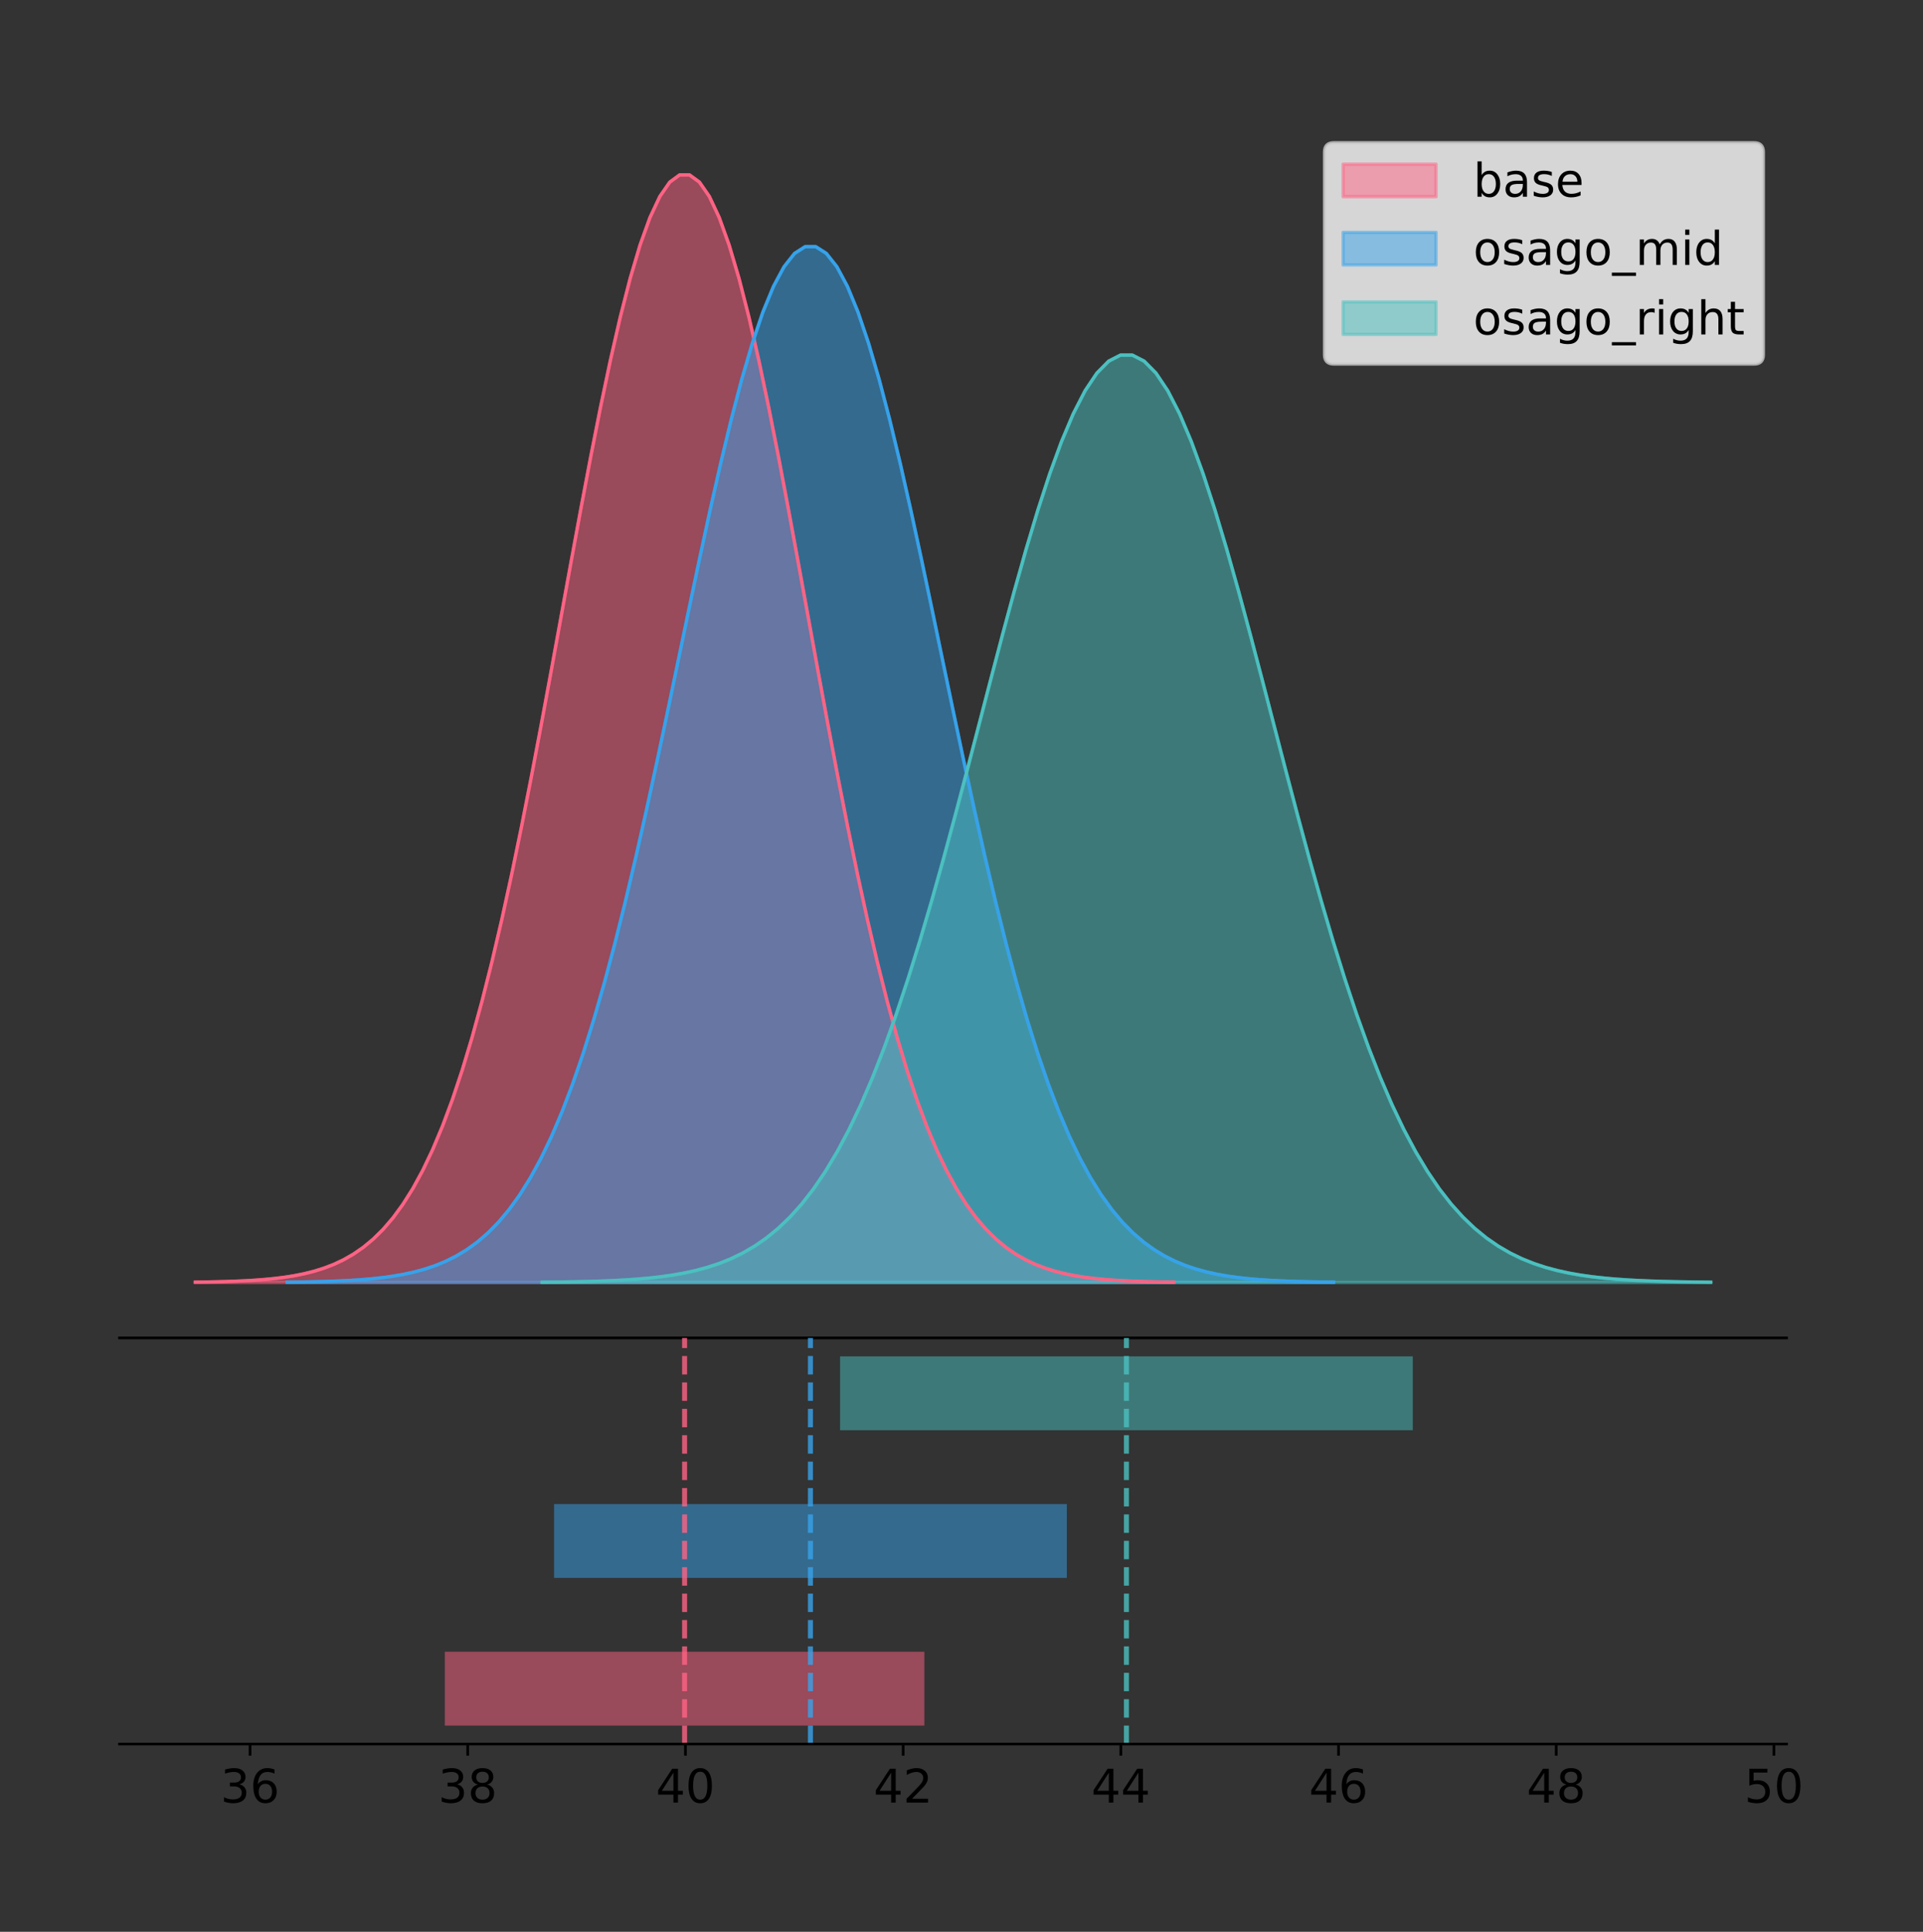 <?xml version="1.0" encoding="utf-8" standalone="no"?>
<!DOCTYPE svg PUBLIC "-//W3C//DTD SVG 1.1//EN"
  "http://www.w3.org/Graphics/SVG/1.1/DTD/svg11.dtd">
<!-- Created with matplotlib (https://matplotlib.org/) -->
<svg height="581.789pt" version="1.1" viewBox="0 0 579.3 581.789" width="579.3pt" xmlns="http://www.w3.org/2000/svg" xmlns:xlink="http://www.w3.org/1999/xlink">
 <rect x="0" y="0" width="579.3" height="581.789" fill="#333333" stroke="none"/>
 <defs>
  <style type="text/css">
*{stroke-linecap:butt;stroke-linejoin:round;}
  </style>
 </defs>
 <g id="figure_1">
  <g id="patch_1">
   <path d="M 0 581.789 
L 579.3 581.789 
L 579.3 0 
L 0 0 
z
" style="fill:none;"/>
  </g>
  <g id="axes_1">
   <g id="patch_2">
    <path d="M 36 402.93 
L 538.2 402.93 
L 538.2 36 
L 36 36 
z
" style="fill:none;"/>
   </g>
   <g id="PolyCollection_1">
    <defs>
     <path d="M 58.827 -195.538 
L 58.827 -195.65 
L 61.805 -195.692 
L 64.783 -195.749 
L 67.761 -195.825 
L 70.739 -195.925 
L 73.717 -196.058 
L 76.694 -196.23 
L 79.672 -196.455 
L 82.65 -196.744 
L 85.628 -197.115 
L 88.606 -197.585 
L 91.584 -198.179 
L 94.562 -198.923 
L 97.54 -199.848 
L 100.517 -200.99 
L 103.495 -202.39 
L 106.473 -204.093 
L 109.451 -206.151 
L 112.429 -208.617 
L 115.407 -211.552 
L 118.385 -215.017 
L 121.362 -219.078 
L 124.34 -223.801 
L 127.318 -229.25 
L 130.296 -235.488 
L 133.274 -242.572 
L 136.252 -250.552 
L 139.23 -259.468 
L 142.208 -269.344 
L 145.185 -280.192 
L 148.163 -292.002 
L 151.141 -304.744 
L 154.119 -318.365 
L 157.097 -332.786 
L 160.075 -347.901 
L 163.053 -363.58 
L 166.03 -379.667 
L 169.008 -395.98 
L 171.986 -412.318 
L 174.964 -428.462 
L 177.942 -444.18 
L 180.92 -459.23 
L 183.898 -473.372 
L 186.876 -486.366 
L 189.853 -497.987 
L 192.831 -508.025 
L 195.809 -516.294 
L 198.787 -522.64 
L 201.765 -526.94 
L 204.743 -529.111 
L 207.721 -529.111 
L 210.698 -526.94 
L 213.676 -522.64 
L 216.654 -516.294 
L 219.632 -508.025 
L 222.61 -497.987 
L 225.588 -486.366 
L 228.566 -473.372 
L 231.544 -459.23 
L 234.521 -444.18 
L 237.499 -428.462 
L 240.477 -412.318 
L 243.455 -395.98 
L 246.433 -379.667 
L 249.411 -363.58 
L 252.389 -347.901 
L 255.366 -332.786 
L 258.344 -318.365 
L 261.322 -304.744 
L 264.3 -292.002 
L 267.278 -280.192 
L 270.256 -269.344 
L 273.234 -259.468 
L 276.211 -250.552 
L 279.189 -242.572 
L 282.167 -235.488 
L 285.145 -229.25 
L 288.123 -223.801 
L 291.101 -219.078 
L 294.079 -215.017 
L 297.057 -211.552 
L 300.034 -208.617 
L 303.012 -206.151 
L 305.99 -204.093 
L 308.968 -202.39 
L 311.946 -200.99 
L 314.924 -199.848 
L 317.902 -198.923 
L 320.879 -198.179 
L 323.857 -197.585 
L 326.835 -197.115 
L 329.813 -196.744 
L 332.791 -196.455 
L 335.769 -196.23 
L 338.747 -196.058 
L 341.725 -195.925 
L 344.702 -195.825 
L 347.68 -195.749 
L 350.658 -195.692 
L 353.636 -195.65 
L 353.636 -195.538 
L 353.636 -195.538 
L 350.658 -195.538 
L 347.68 -195.538 
L 344.702 -195.538 
L 341.725 -195.538 
L 338.747 -195.538 
L 335.769 -195.538 
L 332.791 -195.538 
L 329.813 -195.538 
L 326.835 -195.538 
L 323.857 -195.538 
L 320.879 -195.538 
L 317.902 -195.538 
L 314.924 -195.538 
L 311.946 -195.538 
L 308.968 -195.538 
L 305.99 -195.538 
L 303.012 -195.538 
L 300.034 -195.538 
L 297.057 -195.538 
L 294.079 -195.538 
L 291.101 -195.538 
L 288.123 -195.538 
L 285.145 -195.538 
L 282.167 -195.538 
L 279.189 -195.538 
L 276.211 -195.538 
L 273.234 -195.538 
L 270.256 -195.538 
L 267.278 -195.538 
L 264.3 -195.538 
L 261.322 -195.538 
L 258.344 -195.538 
L 255.366 -195.538 
L 252.389 -195.538 
L 249.411 -195.538 
L 246.433 -195.538 
L 243.455 -195.538 
L 240.477 -195.538 
L 237.499 -195.538 
L 234.521 -195.538 
L 231.544 -195.538 
L 228.566 -195.538 
L 225.588 -195.538 
L 222.61 -195.538 
L 219.632 -195.538 
L 216.654 -195.538 
L 213.676 -195.538 
L 210.698 -195.538 
L 207.721 -195.538 
L 204.743 -195.538 
L 201.765 -195.538 
L 198.787 -195.538 
L 195.809 -195.538 
L 192.831 -195.538 
L 189.853 -195.538 
L 186.876 -195.538 
L 183.898 -195.538 
L 180.92 -195.538 
L 177.942 -195.538 
L 174.964 -195.538 
L 171.986 -195.538 
L 169.008 -195.538 
L 166.03 -195.538 
L 163.053 -195.538 
L 160.075 -195.538 
L 157.097 -195.538 
L 154.119 -195.538 
L 151.141 -195.538 
L 148.163 -195.538 
L 145.185 -195.538 
L 142.208 -195.538 
L 139.23 -195.538 
L 136.252 -195.538 
L 133.274 -195.538 
L 130.296 -195.538 
L 127.318 -195.538 
L 124.34 -195.538 
L 121.362 -195.538 
L 118.385 -195.538 
L 115.407 -195.538 
L 112.429 -195.538 
L 109.451 -195.538 
L 106.473 -195.538 
L 103.495 -195.538 
L 100.517 -195.538 
L 97.54 -195.538 
L 94.562 -195.538 
L 91.584 -195.538 
L 88.606 -195.538 
L 85.628 -195.538 
L 82.65 -195.538 
L 79.672 -195.538 
L 76.694 -195.538 
L 73.717 -195.538 
L 70.739 -195.538 
L 67.761 -195.538 
L 64.783 -195.538 
L 61.805 -195.538 
L 58.827 -195.538 
z
" id="md6ca159a53" style="stroke:#ff6384;stroke-opacity:0.5;"/>
    </defs>
    <g clip-path="url(#pa0d7aa5e60)">
     <use style="fill:#ff6384;fill-opacity:0.5;stroke:#ff6384;stroke-opacity:0.5;" x="0" xlink:href="#md6ca159a53" y="581.789"/>
    </g>
   </g>
   <g id="PolyCollection_2">
    <defs>
     <path d="M 86.531 -195.538 
L 86.531 -195.643 
L 89.715 -195.682 
L 92.899 -195.735 
L 96.083 -195.806 
L 99.267 -195.9 
L 102.451 -196.024 
L 105.636 -196.186 
L 108.82 -196.396 
L 112.004 -196.666 
L 115.188 -197.013 
L 118.372 -197.453 
L 121.556 -198.008 
L 124.74 -198.704 
L 127.924 -199.569 
L 131.108 -200.637 
L 134.293 -201.946 
L 137.477 -203.539 
L 140.661 -205.463 
L 143.845 -207.77 
L 147.029 -210.514 
L 150.213 -213.755 
L 153.397 -217.553 
L 156.581 -221.97 
L 159.765 -227.066 
L 162.949 -232.9 
L 166.134 -239.526 
L 169.318 -246.989 
L 172.502 -255.327 
L 175.686 -264.564 
L 178.87 -274.709 
L 182.054 -285.754 
L 185.238 -297.671 
L 188.422 -310.41 
L 191.606 -323.896 
L 194.79 -338.033 
L 197.975 -352.696 
L 201.159 -367.741 
L 204.343 -382.997 
L 207.527 -398.277 
L 210.711 -413.376 
L 213.895 -428.075 
L 217.079 -442.151 
L 220.263 -455.376 
L 223.447 -467.529 
L 226.632 -478.397 
L 229.816 -487.785 
L 233 -495.519 
L 236.184 -501.453 
L 239.368 -505.474 
L 242.552 -507.505 
L 245.736 -507.505 
L 248.92 -505.474 
L 252.104 -501.453 
L 255.288 -495.519 
L 258.473 -487.785 
L 261.657 -478.397 
L 264.841 -467.529 
L 268.025 -455.376 
L 271.209 -442.151 
L 274.393 -428.075 
L 277.577 -413.376 
L 280.761 -398.277 
L 283.945 -382.997 
L 287.129 -367.741 
L 290.314 -352.696 
L 293.498 -338.033 
L 296.682 -323.896 
L 299.866 -310.41 
L 303.05 -297.671 
L 306.234 -285.754 
L 309.418 -274.709 
L 312.602 -264.564 
L 315.786 -255.327 
L 318.97 -246.989 
L 322.155 -239.526 
L 325.339 -232.9 
L 328.523 -227.066 
L 331.707 -221.97 
L 334.891 -217.553 
L 338.075 -213.755 
L 341.259 -210.514 
L 344.443 -207.77 
L 347.627 -205.463 
L 350.812 -203.539 
L 353.996 -201.946 
L 357.18 -200.637 
L 360.364 -199.569 
L 363.548 -198.704 
L 366.732 -198.008 
L 369.916 -197.453 
L 373.1 -197.013 
L 376.284 -196.666 
L 379.468 -196.396 
L 382.653 -196.186 
L 385.837 -196.024 
L 389.021 -195.9 
L 392.205 -195.806 
L 395.389 -195.735 
L 398.573 -195.682 
L 401.757 -195.643 
L 401.757 -195.538 
L 401.757 -195.538 
L 398.573 -195.538 
L 395.389 -195.538 
L 392.205 -195.538 
L 389.021 -195.538 
L 385.837 -195.538 
L 382.653 -195.538 
L 379.468 -195.538 
L 376.284 -195.538 
L 373.1 -195.538 
L 369.916 -195.538 
L 366.732 -195.538 
L 363.548 -195.538 
L 360.364 -195.538 
L 357.18 -195.538 
L 353.996 -195.538 
L 350.812 -195.538 
L 347.627 -195.538 
L 344.443 -195.538 
L 341.259 -195.538 
L 338.075 -195.538 
L 334.891 -195.538 
L 331.707 -195.538 
L 328.523 -195.538 
L 325.339 -195.538 
L 322.155 -195.538 
L 318.97 -195.538 
L 315.786 -195.538 
L 312.602 -195.538 
L 309.418 -195.538 
L 306.234 -195.538 
L 303.05 -195.538 
L 299.866 -195.538 
L 296.682 -195.538 
L 293.498 -195.538 
L 290.314 -195.538 
L 287.129 -195.538 
L 283.945 -195.538 
L 280.761 -195.538 
L 277.577 -195.538 
L 274.393 -195.538 
L 271.209 -195.538 
L 268.025 -195.538 
L 264.841 -195.538 
L 261.657 -195.538 
L 258.473 -195.538 
L 255.288 -195.538 
L 252.104 -195.538 
L 248.92 -195.538 
L 245.736 -195.538 
L 242.552 -195.538 
L 239.368 -195.538 
L 236.184 -195.538 
L 233 -195.538 
L 229.816 -195.538 
L 226.632 -195.538 
L 223.447 -195.538 
L 220.263 -195.538 
L 217.079 -195.538 
L 213.895 -195.538 
L 210.711 -195.538 
L 207.527 -195.538 
L 204.343 -195.538 
L 201.159 -195.538 
L 197.975 -195.538 
L 194.79 -195.538 
L 191.606 -195.538 
L 188.422 -195.538 
L 185.238 -195.538 
L 182.054 -195.538 
L 178.87 -195.538 
L 175.686 -195.538 
L 172.502 -195.538 
L 169.318 -195.538 
L 166.134 -195.538 
L 162.949 -195.538 
L 159.765 -195.538 
L 156.581 -195.538 
L 153.397 -195.538 
L 150.213 -195.538 
L 147.029 -195.538 
L 143.845 -195.538 
L 140.661 -195.538 
L 137.477 -195.538 
L 134.293 -195.538 
L 131.108 -195.538 
L 127.924 -195.538 
L 124.74 -195.538 
L 121.556 -195.538 
L 118.372 -195.538 
L 115.188 -195.538 
L 112.004 -195.538 
L 108.82 -195.538 
L 105.636 -195.538 
L 102.451 -195.538 
L 99.267 -195.538 
L 96.083 -195.538 
L 92.899 -195.538 
L 89.715 -195.538 
L 86.531 -195.538 
z
" id="m332944968c" style="stroke:#36a2eb;stroke-opacity:0.5;"/>
    </defs>
    <g clip-path="url(#pa0d7aa5e60)">
     <use style="fill:#36a2eb;fill-opacity:0.5;stroke:#36a2eb;stroke-opacity:0.5;" x="0" xlink:href="#m332944968c" y="581.789"/>
    </g>
   </g>
   <g id="PolyCollection_3">
    <defs>
     <path d="M 163.291 -195.538 
L 163.291 -195.632 
L 166.847 -195.667 
L 170.404 -195.715 
L 173.96 -195.778 
L 177.516 -195.862 
L 181.073 -195.973 
L 184.629 -196.118 
L 188.185 -196.306 
L 191.742 -196.548 
L 195.298 -196.858 
L 198.855 -197.252 
L 202.411 -197.749 
L 205.967 -198.372 
L 209.524 -199.147 
L 213.08 -200.103 
L 216.637 -201.275 
L 220.193 -202.702 
L 223.749 -204.424 
L 227.306 -206.489 
L 230.862 -208.947 
L 234.418 -211.848 
L 237.975 -215.249 
L 241.531 -219.203 
L 245.088 -223.766 
L 248.644 -228.989 
L 252.2 -234.921 
L 255.757 -241.603 
L 259.313 -249.068 
L 262.87 -257.338 
L 266.426 -266.421 
L 269.982 -276.31 
L 273.539 -286.98 
L 277.095 -298.385 
L 280.651 -310.46 
L 284.208 -323.116 
L 287.764 -336.245 
L 291.321 -349.715 
L 294.877 -363.374 
L 298.433 -377.055 
L 301.99 -390.573 
L 305.546 -403.733 
L 309.102 -416.335 
L 312.659 -428.176 
L 316.215 -439.057 
L 319.772 -448.787 
L 323.328 -457.192 
L 326.884 -464.117 
L 330.441 -469.43 
L 333.997 -473.03 
L 337.554 -474.848 
L 341.11 -474.848 
L 344.666 -473.03 
L 348.223 -469.43 
L 351.779 -464.117 
L 355.335 -457.192 
L 358.892 -448.787 
L 362.448 -439.057 
L 366.005 -428.176 
L 369.561 -416.335 
L 373.117 -403.733 
L 376.674 -390.573 
L 380.23 -377.055 
L 383.787 -363.374 
L 387.343 -349.715 
L 390.899 -336.245 
L 394.456 -323.116 
L 398.012 -310.46 
L 401.568 -298.385 
L 405.125 -286.98 
L 408.681 -276.31 
L 412.238 -266.421 
L 415.794 -257.338 
L 419.35 -249.068 
L 422.907 -241.603 
L 426.463 -234.921 
L 430.02 -228.989 
L 433.576 -223.766 
L 437.132 -219.203 
L 440.689 -215.249 
L 444.245 -211.848 
L 447.801 -208.947 
L 451.358 -206.489 
L 454.914 -204.424 
L 458.471 -202.702 
L 462.027 -201.275 
L 465.583 -200.103 
L 469.14 -199.147 
L 472.696 -198.372 
L 476.253 -197.749 
L 479.809 -197.252 
L 483.365 -196.858 
L 486.922 -196.548 
L 490.478 -196.306 
L 494.034 -196.118 
L 497.591 -195.973 
L 501.147 -195.862 
L 504.704 -195.778 
L 508.26 -195.715 
L 511.816 -195.667 
L 515.373 -195.632 
L 515.373 -195.538 
L 515.373 -195.538 
L 511.816 -195.538 
L 508.26 -195.538 
L 504.704 -195.538 
L 501.147 -195.538 
L 497.591 -195.538 
L 494.034 -195.538 
L 490.478 -195.538 
L 486.922 -195.538 
L 483.365 -195.538 
L 479.809 -195.538 
L 476.253 -195.538 
L 472.696 -195.538 
L 469.14 -195.538 
L 465.583 -195.538 
L 462.027 -195.538 
L 458.471 -195.538 
L 454.914 -195.538 
L 451.358 -195.538 
L 447.801 -195.538 
L 444.245 -195.538 
L 440.689 -195.538 
L 437.132 -195.538 
L 433.576 -195.538 
L 430.02 -195.538 
L 426.463 -195.538 
L 422.907 -195.538 
L 419.35 -195.538 
L 415.794 -195.538 
L 412.238 -195.538 
L 408.681 -195.538 
L 405.125 -195.538 
L 401.568 -195.538 
L 398.012 -195.538 
L 394.456 -195.538 
L 390.899 -195.538 
L 387.343 -195.538 
L 383.787 -195.538 
L 380.23 -195.538 
L 376.674 -195.538 
L 373.117 -195.538 
L 369.561 -195.538 
L 366.005 -195.538 
L 362.448 -195.538 
L 358.892 -195.538 
L 355.335 -195.538 
L 351.779 -195.538 
L 348.223 -195.538 
L 344.666 -195.538 
L 341.11 -195.538 
L 337.554 -195.538 
L 333.997 -195.538 
L 330.441 -195.538 
L 326.884 -195.538 
L 323.328 -195.538 
L 319.772 -195.538 
L 316.215 -195.538 
L 312.659 -195.538 
L 309.102 -195.538 
L 305.546 -195.538 
L 301.99 -195.538 
L 298.433 -195.538 
L 294.877 -195.538 
L 291.321 -195.538 
L 287.764 -195.538 
L 284.208 -195.538 
L 280.651 -195.538 
L 277.095 -195.538 
L 273.539 -195.538 
L 269.982 -195.538 
L 266.426 -195.538 
L 262.87 -195.538 
L 259.313 -195.538 
L 255.757 -195.538 
L 252.2 -195.538 
L 248.644 -195.538 
L 245.088 -195.538 
L 241.531 -195.538 
L 237.975 -195.538 
L 234.418 -195.538 
L 230.862 -195.538 
L 227.306 -195.538 
L 223.749 -195.538 
L 220.193 -195.538 
L 216.637 -195.538 
L 213.08 -195.538 
L 209.524 -195.538 
L 205.967 -195.538 
L 202.411 -195.538 
L 198.855 -195.538 
L 195.298 -195.538 
L 191.742 -195.538 
L 188.185 -195.538 
L 184.629 -195.538 
L 181.073 -195.538 
L 177.516 -195.538 
L 173.96 -195.538 
L 170.404 -195.538 
L 166.847 -195.538 
L 163.291 -195.538 
z
" id="mcfd19e9439" style="stroke:#4bc0c0;stroke-opacity:0.5;"/>
    </defs>
    <g clip-path="url(#pa0d7aa5e60)">
     <use style="fill:#4bc0c0;fill-opacity:0.5;stroke:#4bc0c0;stroke-opacity:0.5;" x="0" xlink:href="#mcfd19e9439" y="581.789"/>
    </g>
   </g>
   <g id="line2d_1">
    <path clip-path="url(#pa0d7aa5e60)" d="M 58.827 386.139 
L 61.805 386.097 
L 64.783 386.04 
L 67.761 385.965 
L 70.739 385.864 
L 73.717 385.732 
L 76.694 385.559 
L 79.672 385.334 
L 82.65 385.045 
L 85.628 384.675 
L 88.606 384.204 
L 91.584 383.61 
L 94.562 382.867 
L 97.54 381.941 
L 100.517 380.799 
L 103.495 379.399 
L 106.473 377.696 
L 109.451 375.639 
L 112.429 373.172 
L 115.407 370.238 
L 118.385 366.772 
L 121.362 362.711 
L 124.34 357.989 
L 127.318 352.539 
L 130.296 346.301 
L 133.274 339.217 
L 136.252 331.237 
L 139.23 322.322 
L 142.208 312.445 
L 145.185 301.597 
L 148.163 289.787 
L 151.141 277.045 
L 154.119 263.424 
L 157.097 249.004 
L 160.075 233.888 
L 163.053 218.209 
L 166.03 202.123 
L 169.008 185.809 
L 171.986 169.471 
L 174.964 153.327 
L 177.942 137.61 
L 180.92 122.559 
L 183.898 108.418 
L 186.876 95.423 
L 189.853 83.803 
L 192.831 73.765 
L 195.809 65.495 
L 198.787 59.15 
L 201.765 54.85 
L 204.743 52.679 
L 207.721 52.679 
L 210.698 54.85 
L 213.676 59.15 
L 216.654 65.495 
L 219.632 73.765 
L 222.61 83.803 
L 225.588 95.423 
L 228.566 108.418 
L 231.544 122.559 
L 234.521 137.61 
L 237.499 153.327 
L 240.477 169.471 
L 243.455 185.809 
L 246.433 202.123 
L 249.411 218.209 
L 252.389 233.888 
L 255.366 249.004 
L 258.344 263.424 
L 261.322 277.045 
L 264.3 289.787 
L 267.278 301.597 
L 270.256 312.445 
L 273.234 322.322 
L 276.211 331.237 
L 279.189 339.217 
L 282.167 346.301 
L 285.145 352.539 
L 288.123 357.989 
L 291.101 362.711 
L 294.079 366.772 
L 297.057 370.238 
L 300.034 373.172 
L 303.012 375.639 
L 305.99 377.696 
L 308.968 379.399 
L 311.946 380.799 
L 314.924 381.941 
L 317.902 382.867 
L 320.879 383.61 
L 323.857 384.204 
L 326.835 384.675 
L 329.813 385.045 
L 332.791 385.334 
L 335.769 385.559 
L 338.747 385.732 
L 341.725 385.864 
L 344.702 385.965 
L 347.68 386.04 
L 350.658 386.097 
L 353.636 386.139 
" style="fill:none;stroke:#ff6384;stroke-linecap:square;"/>
   </g>
   <g id="line2d_2">
    <path clip-path="url(#pa0d7aa5e60)" d="M 86.531 386.147 
L 89.715 386.107 
L 92.899 386.054 
L 96.083 385.983 
L 99.267 385.889 
L 102.451 385.765 
L 105.636 385.604 
L 108.82 385.394 
L 112.004 385.123 
L 115.188 384.777 
L 118.372 384.337 
L 121.556 383.781 
L 124.74 383.086 
L 127.924 382.221 
L 131.108 381.152 
L 134.293 379.843 
L 137.477 378.25 
L 140.661 376.326 
L 143.845 374.02 
L 147.029 371.275 
L 150.213 368.034 
L 153.397 364.236 
L 156.581 359.819 
L 159.765 354.723 
L 162.949 348.889 
L 166.134 342.264 
L 169.318 334.8 
L 172.502 326.462 
L 175.686 317.226 
L 178.87 307.08 
L 182.054 296.035 
L 185.238 284.118 
L 188.422 271.38 
L 191.606 257.893 
L 194.79 243.757 
L 197.975 229.093 
L 201.159 214.049 
L 204.343 198.792 
L 207.527 183.512 
L 210.711 168.414 
L 213.895 153.714 
L 217.079 139.639 
L 220.263 126.413 
L 223.447 114.261 
L 226.632 103.392 
L 229.816 94.005 
L 233 86.271 
L 236.184 80.336 
L 239.368 76.315 
L 242.552 74.284 
L 245.736 74.284 
L 248.92 76.315 
L 252.104 80.336 
L 255.288 86.271 
L 258.473 94.005 
L 261.657 103.392 
L 264.841 114.261 
L 268.025 126.413 
L 271.209 139.639 
L 274.393 153.714 
L 277.577 168.414 
L 280.761 183.512 
L 283.945 198.792 
L 287.129 214.049 
L 290.314 229.093 
L 293.498 243.757 
L 296.682 257.893 
L 299.866 271.38 
L 303.05 284.118 
L 306.234 296.035 
L 309.418 307.08 
L 312.602 317.226 
L 315.786 326.462 
L 318.97 334.8 
L 322.155 342.264 
L 325.339 348.889 
L 328.523 354.723 
L 331.707 359.819 
L 334.891 364.236 
L 338.075 368.034 
L 341.259 371.275 
L 344.443 374.02 
L 347.627 376.326 
L 350.812 378.25 
L 353.996 379.843 
L 357.18 381.152 
L 360.364 382.221 
L 363.548 383.086 
L 366.732 383.781 
L 369.916 384.337 
L 373.1 384.777 
L 376.284 385.123 
L 379.468 385.394 
L 382.653 385.604 
L 385.837 385.765 
L 389.021 385.889 
L 392.205 385.983 
L 395.389 386.054 
L 398.573 386.107 
L 401.757 386.147 
" style="fill:none;stroke:#36a2eb;stroke-linecap:square;"/>
   </g>
   <g id="line2d_3">
    <path clip-path="url(#pa0d7aa5e60)" d="M 163.291 386.158 
L 166.847 386.122 
L 170.404 386.075 
L 173.96 386.011 
L 177.516 385.927 
L 181.073 385.816 
L 184.629 385.672 
L 188.185 385.484 
L 191.742 385.241 
L 195.298 384.931 
L 198.855 384.537 
L 202.411 384.04 
L 205.967 383.417 
L 209.524 382.643 
L 213.08 381.686 
L 216.637 380.514 
L 220.193 379.088 
L 223.749 377.365 
L 227.306 375.3 
L 230.862 372.843 
L 234.418 369.941 
L 237.975 366.541 
L 241.531 362.586 
L 245.088 358.023 
L 248.644 352.8 
L 252.2 346.868 
L 255.757 340.186 
L 259.313 332.721 
L 262.87 324.451 
L 266.426 315.368 
L 269.982 305.479 
L 273.539 294.81 
L 277.095 283.404 
L 280.651 271.33 
L 284.208 258.673 
L 287.764 245.544 
L 291.321 232.075 
L 294.877 218.415 
L 298.433 204.735 
L 301.99 191.217 
L 305.546 178.056 
L 309.102 165.454 
L 312.659 153.613 
L 316.215 142.732 
L 319.772 133.002 
L 323.328 124.597 
L 326.884 117.673 
L 330.441 112.359 
L 333.997 108.759 
L 337.554 106.941 
L 341.11 106.941 
L 344.666 108.759 
L 348.223 112.359 
L 351.779 117.673 
L 355.335 124.597 
L 358.892 133.002 
L 362.448 142.732 
L 366.005 153.613 
L 369.561 165.454 
L 373.117 178.056 
L 376.674 191.217 
L 380.23 204.735 
L 383.787 218.415 
L 387.343 232.075 
L 390.899 245.544 
L 394.456 258.673 
L 398.012 271.33 
L 401.568 283.404 
L 405.125 294.81 
L 408.681 305.479 
L 412.238 315.368 
L 415.794 324.451 
L 419.35 332.721 
L 422.907 340.186 
L 426.463 346.868 
L 430.02 352.8 
L 433.576 358.023 
L 437.132 362.586 
L 440.689 366.541 
L 444.245 369.941 
L 447.801 372.843 
L 451.358 375.3 
L 454.914 377.365 
L 458.471 379.088 
L 462.027 380.514 
L 465.583 381.686 
L 469.14 382.643 
L 472.696 383.417 
L 476.253 384.04 
L 479.809 384.537 
L 483.365 384.931 
L 486.922 385.241 
L 490.478 385.484 
L 494.034 385.672 
L 497.591 385.816 
L 501.147 385.927 
L 504.704 386.011 
L 508.26 386.075 
L 511.816 386.122 
L 515.373 386.158 
" style="fill:none;stroke:#4bc0c0;stroke-linecap:square;"/>
   </g>
   <g id="patch_3">
    <path d="M 36 402.93 
L 538.2 402.93 
" style="fill:none;stroke:#000000;stroke-linecap:square;stroke-linejoin:miter;stroke-width:0.8;"/>
   </g>
   <g id="legend_1">
    <g id="patch_4">
     <path d="M 401.814 109.627 
L 528.4 109.627 
Q 531.2 109.627 531.2 106.827 
L 531.2 45.8 
Q 531.2 43 528.4 43 
L 401.814 43 
Q 399.014 43 399.014 45.8 
L 399.014 106.827 
Q 399.014 109.627 401.814 109.627 
z
" style="fill:#ffffff;opacity:0.8;stroke:#cccccc;stroke-linejoin:miter;"/>
    </g>
    <g id="patch_5">
     <path d="M 404.614 59.238 
L 432.614 59.238 
L 432.614 49.438 
L 404.614 49.438 
z
" style="fill:#ff6384;opacity:0.5;stroke:#ff6384;stroke-linejoin:miter;"/>
    </g>
    <g id="text_1">
     <!-- base -->
     <defs>
      <path d="M 48.688 27.297 
Q 48.688 37.203 44.609 42.844 
Q 40.531 48.484 33.406 48.484 
Q 26.266 48.484 22.188 42.844 
Q 18.109 37.203 18.109 27.297 
Q 18.109 17.391 22.188 11.75 
Q 26.266 6.109 33.406 6.109 
Q 40.531 6.109 44.609 11.75 
Q 48.688 17.391 48.688 27.297 
z
M 18.109 46.391 
Q 20.953 51.266 25.266 53.625 
Q 29.594 56 35.594 56 
Q 45.562 56 51.781 48.094 
Q 58.016 40.188 58.016 27.297 
Q 58.016 14.406 51.781 6.484 
Q 45.562 -1.422 35.594 -1.422 
Q 29.594 -1.422 25.266 0.953 
Q 20.953 3.328 18.109 8.203 
L 18.109 0 
L 9.078 0 
L 9.078 75.984 
L 18.109 75.984 
z
" id="DejaVuSans-98"/>
      <path d="M 34.281 27.484 
Q 23.391 27.484 19.188 25 
Q 14.984 22.516 14.984 16.5 
Q 14.984 11.719 18.141 8.906 
Q 21.297 6.109 26.703 6.109 
Q 34.188 6.109 38.703 11.406 
Q 43.219 16.703 43.219 25.484 
L 43.219 27.484 
z
M 52.203 31.203 
L 52.203 0 
L 43.219 0 
L 43.219 8.297 
Q 40.141 3.328 35.547 0.953 
Q 30.953 -1.422 24.312 -1.422 
Q 15.922 -1.422 10.953 3.297 
Q 6 8.016 6 15.922 
Q 6 25.141 12.172 29.828 
Q 18.359 34.516 30.609 34.516 
L 43.219 34.516 
L 43.219 35.406 
Q 43.219 41.609 39.141 45 
Q 35.062 48.391 27.688 48.391 
Q 23 48.391 18.547 47.266 
Q 14.109 46.141 10.016 43.891 
L 10.016 52.203 
Q 14.938 54.109 19.578 55.047 
Q 24.219 56 28.609 56 
Q 40.484 56 46.344 49.844 
Q 52.203 43.703 52.203 31.203 
z
" id="DejaVuSans-97"/>
      <path d="M 44.281 53.078 
L 44.281 44.578 
Q 40.484 46.531 36.375 47.5 
Q 32.281 48.484 27.875 48.484 
Q 21.188 48.484 17.844 46.438 
Q 14.5 44.391 14.5 40.281 
Q 14.5 37.156 16.891 35.375 
Q 19.281 33.594 26.516 31.984 
L 29.594 31.297 
Q 39.156 29.25 43.188 25.516 
Q 47.219 21.781 47.219 15.094 
Q 47.219 7.469 41.188 3.016 
Q 35.156 -1.422 24.609 -1.422 
Q 20.219 -1.422 15.453 -0.562 
Q 10.688 0.297 5.422 2 
L 5.422 11.281 
Q 10.406 8.688 15.234 7.391 
Q 20.062 6.109 24.812 6.109 
Q 31.156 6.109 34.562 8.281 
Q 37.984 10.453 37.984 14.406 
Q 37.984 18.062 35.516 20.016 
Q 33.062 21.969 24.703 23.781 
L 21.578 24.516 
Q 13.234 26.266 9.516 29.906 
Q 5.812 33.547 5.812 39.891 
Q 5.812 47.609 11.281 51.797 
Q 16.75 56 26.812 56 
Q 31.781 56 36.172 55.266 
Q 40.578 54.547 44.281 53.078 
z
" id="DejaVuSans-115"/>
      <path d="M 56.203 29.594 
L 56.203 25.203 
L 14.891 25.203 
Q 15.484 15.922 20.484 11.062 
Q 25.484 6.203 34.422 6.203 
Q 39.594 6.203 44.453 7.469 
Q 49.312 8.734 54.109 11.281 
L 54.109 2.781 
Q 49.266 0.734 44.188 -0.344 
Q 39.109 -1.422 33.891 -1.422 
Q 20.797 -1.422 13.156 6.188 
Q 5.516 13.812 5.516 26.812 
Q 5.516 40.234 12.766 48.109 
Q 20.016 56 32.328 56 
Q 43.359 56 49.781 48.891 
Q 56.203 41.797 56.203 29.594 
z
M 47.219 32.234 
Q 47.125 39.594 43.094 43.984 
Q 39.062 48.391 32.422 48.391 
Q 24.906 48.391 20.391 44.141 
Q 15.875 39.891 15.188 32.172 
z
" id="DejaVuSans-101"/>
     </defs>
     <g transform="translate(443.814 59.238)scale(0.14 -0.14)">
      <use xlink:href="#DejaVuSans-98"/>
      <use x="63.477" xlink:href="#DejaVuSans-97"/>
      <use x="124.756" xlink:href="#DejaVuSans-115"/>
      <use x="176.855" xlink:href="#DejaVuSans-101"/>
     </g>
    </g>
    <g id="patch_6">
     <path d="M 404.614 79.787 
L 432.614 79.787 
L 432.614 69.987 
L 404.614 69.987 
z
" style="fill:#36a2eb;opacity:0.5;stroke:#36a2eb;stroke-linejoin:miter;"/>
    </g>
    <g id="text_2">
     <!-- osago_mid -->
     <defs>
      <path d="M 30.609 48.391 
Q 23.391 48.391 19.188 42.75 
Q 14.984 37.109 14.984 27.297 
Q 14.984 17.484 19.156 11.844 
Q 23.344 6.203 30.609 6.203 
Q 37.797 6.203 41.984 11.859 
Q 46.188 17.531 46.188 27.297 
Q 46.188 37.016 41.984 42.703 
Q 37.797 48.391 30.609 48.391 
z
M 30.609 56 
Q 42.328 56 49.016 48.375 
Q 55.719 40.766 55.719 27.297 
Q 55.719 13.875 49.016 6.219 
Q 42.328 -1.422 30.609 -1.422 
Q 18.844 -1.422 12.172 6.219 
Q 5.516 13.875 5.516 27.297 
Q 5.516 40.766 12.172 48.375 
Q 18.844 56 30.609 56 
z
" id="DejaVuSans-111"/>
      <path d="M 45.406 27.984 
Q 45.406 37.75 41.375 43.109 
Q 37.359 48.484 30.078 48.484 
Q 22.859 48.484 18.828 43.109 
Q 14.797 37.75 14.797 27.984 
Q 14.797 18.266 18.828 12.891 
Q 22.859 7.516 30.078 7.516 
Q 37.359 7.516 41.375 12.891 
Q 45.406 18.266 45.406 27.984 
z
M 54.391 6.781 
Q 54.391 -7.172 48.188 -13.984 
Q 42 -20.797 29.203 -20.797 
Q 24.469 -20.797 20.266 -20.094 
Q 16.062 -19.391 12.109 -17.922 
L 12.109 -9.188 
Q 16.062 -11.328 19.922 -12.344 
Q 23.781 -13.375 27.781 -13.375 
Q 36.625 -13.375 41.016 -8.766 
Q 45.406 -4.156 45.406 5.172 
L 45.406 9.625 
Q 42.625 4.781 38.281 2.391 
Q 33.938 0 27.875 0 
Q 17.828 0 11.672 7.656 
Q 5.516 15.328 5.516 27.984 
Q 5.516 40.672 11.672 48.328 
Q 17.828 56 27.875 56 
Q 33.938 56 38.281 53.609 
Q 42.625 51.219 45.406 46.391 
L 45.406 54.688 
L 54.391 54.688 
z
" id="DejaVuSans-103"/>
      <path d="M 50.984 -16.609 
L 50.984 -23.578 
L -0.984 -23.578 
L -0.984 -16.609 
z
" id="DejaVuSans-95"/>
      <path d="M 52 44.188 
Q 55.375 50.25 60.062 53.125 
Q 64.75 56 71.094 56 
Q 79.641 56 84.281 50.016 
Q 88.922 44.047 88.922 33.016 
L 88.922 0 
L 79.891 0 
L 79.891 32.719 
Q 79.891 40.578 77.094 44.375 
Q 74.312 48.188 68.609 48.188 
Q 61.625 48.188 57.562 43.547 
Q 53.516 38.922 53.516 30.906 
L 53.516 0 
L 44.484 0 
L 44.484 32.719 
Q 44.484 40.625 41.703 44.406 
Q 38.922 48.188 33.109 48.188 
Q 26.219 48.188 22.156 43.531 
Q 18.109 38.875 18.109 30.906 
L 18.109 0 
L 9.078 0 
L 9.078 54.688 
L 18.109 54.688 
L 18.109 46.188 
Q 21.188 51.219 25.484 53.609 
Q 29.781 56 35.688 56 
Q 41.656 56 45.828 52.969 
Q 50 49.953 52 44.188 
z
" id="DejaVuSans-109"/>
      <path d="M 9.422 54.688 
L 18.406 54.688 
L 18.406 0 
L 9.422 0 
z
M 9.422 75.984 
L 18.406 75.984 
L 18.406 64.594 
L 9.422 64.594 
z
" id="DejaVuSans-105"/>
      <path d="M 45.406 46.391 
L 45.406 75.984 
L 54.391 75.984 
L 54.391 0 
L 45.406 0 
L 45.406 8.203 
Q 42.578 3.328 38.25 0.953 
Q 33.938 -1.422 27.875 -1.422 
Q 17.969 -1.422 11.734 6.484 
Q 5.516 14.406 5.516 27.297 
Q 5.516 40.188 11.734 48.094 
Q 17.969 56 27.875 56 
Q 33.938 56 38.25 53.625 
Q 42.578 51.266 45.406 46.391 
z
M 14.797 27.297 
Q 14.797 17.391 18.875 11.75 
Q 22.953 6.109 30.078 6.109 
Q 37.203 6.109 41.297 11.75 
Q 45.406 17.391 45.406 27.297 
Q 45.406 37.203 41.297 42.844 
Q 37.203 48.484 30.078 48.484 
Q 22.953 48.484 18.875 42.844 
Q 14.797 37.203 14.797 27.297 
z
" id="DejaVuSans-100"/>
     </defs>
     <g transform="translate(443.814 79.787)scale(0.14 -0.14)">
      <use xlink:href="#DejaVuSans-111"/>
      <use x="61.182" xlink:href="#DejaVuSans-115"/>
      <use x="113.281" xlink:href="#DejaVuSans-97"/>
      <use x="174.561" xlink:href="#DejaVuSans-103"/>
      <use x="238.037" xlink:href="#DejaVuSans-111"/>
      <use x="299.219" xlink:href="#DejaVuSans-95"/>
      <use x="349.219" xlink:href="#DejaVuSans-109"/>
      <use x="446.631" xlink:href="#DejaVuSans-105"/>
      <use x="474.414" xlink:href="#DejaVuSans-100"/>
     </g>
    </g>
    <g id="patch_7">
     <path d="M 404.614 100.726 
L 432.614 100.726 
L 432.614 90.926 
L 404.614 90.926 
z
" style="fill:#4bc0c0;opacity:0.5;stroke:#4bc0c0;stroke-linejoin:miter;"/>
    </g>
    <g id="text_3">
     <!-- osago_right -->
     <defs>
      <path d="M 41.109 46.297 
Q 39.594 47.172 37.812 47.578 
Q 36.031 48 33.891 48 
Q 26.266 48 22.188 43.047 
Q 18.109 38.094 18.109 28.812 
L 18.109 0 
L 9.078 0 
L 9.078 54.688 
L 18.109 54.688 
L 18.109 46.188 
Q 20.953 51.172 25.484 53.578 
Q 30.031 56 36.531 56 
Q 37.453 56 38.578 55.875 
Q 39.703 55.766 41.062 55.516 
z
" id="DejaVuSans-114"/>
      <path d="M 54.891 33.016 
L 54.891 0 
L 45.906 0 
L 45.906 32.719 
Q 45.906 40.484 42.875 44.328 
Q 39.844 48.188 33.797 48.188 
Q 26.516 48.188 22.312 43.547 
Q 18.109 38.922 18.109 30.906 
L 18.109 0 
L 9.078 0 
L 9.078 75.984 
L 18.109 75.984 
L 18.109 46.188 
Q 21.344 51.125 25.703 53.562 
Q 30.078 56 35.797 56 
Q 45.219 56 50.047 50.172 
Q 54.891 44.344 54.891 33.016 
z
" id="DejaVuSans-104"/>
      <path d="M 18.312 70.219 
L 18.312 54.688 
L 36.812 54.688 
L 36.812 47.703 
L 18.312 47.703 
L 18.312 18.016 
Q 18.312 11.328 20.141 9.422 
Q 21.969 7.516 27.594 7.516 
L 36.812 7.516 
L 36.812 0 
L 27.594 0 
Q 17.188 0 13.234 3.875 
Q 9.281 7.766 9.281 18.016 
L 9.281 47.703 
L 2.688 47.703 
L 2.688 54.688 
L 9.281 54.688 
L 9.281 70.219 
z
" id="DejaVuSans-116"/>
     </defs>
     <g transform="translate(443.814 100.726)scale(0.14 -0.14)">
      <use xlink:href="#DejaVuSans-111"/>
      <use x="61.182" xlink:href="#DejaVuSans-115"/>
      <use x="113.281" xlink:href="#DejaVuSans-97"/>
      <use x="174.561" xlink:href="#DejaVuSans-103"/>
      <use x="238.037" xlink:href="#DejaVuSans-111"/>
      <use x="299.219" xlink:href="#DejaVuSans-95"/>
      <use x="349.219" xlink:href="#DejaVuSans-114"/>
      <use x="390.332" xlink:href="#DejaVuSans-105"/>
      <use x="418.115" xlink:href="#DejaVuSans-103"/>
      <use x="481.592" xlink:href="#DejaVuSans-104"/>
      <use x="544.971" xlink:href="#DejaVuSans-116"/>
     </g>
    </g>
   </g>
  </g>
  <g id="axes_2">
   <g id="patch_8">
    <path d="M 36 525.24 
L 538.2 525.24 
L 538.2 402.93 
L 36 402.93 
z
" style="fill:none;"/>
   </g>
   <g id="patch_9">
    <path clip-path="url(#pe169008d4b)" d="M 134.004 519.68 
L 278.46 519.68 
L 278.46 497.442 
L 134.004 497.442 
z
" style="fill:#ff6384;opacity:0.5;"/>
   </g>
   <g id="patch_10">
    <path clip-path="url(#pe169008d4b)" d="M 166.914 475.204 
L 321.374 475.204 
L 321.374 452.966 
L 166.914 452.966 
z
" style="fill:#36a2eb;opacity:0.5;"/>
   </g>
   <g id="patch_11">
    <path clip-path="url(#pe169008d4b)" d="M 253.072 430.728 
L 425.592 430.728 
L 425.592 408.49 
L 253.072 408.49 
z
" style="fill:#4bc0c0;opacity:0.5;"/>
   </g>
   <g id="matplotlib.axis_1">
    <g id="xtick_1">
     <g id="line2d_4">
      <defs>
       <path d="M 0 0 
L 0 3.5 
" id="m8f8d5e0b68" style="stroke:#000000;stroke-width:0.8;"/>
      </defs>
      <g>
       <use style="stroke:#000000;stroke-width:0.8;" x="75.325" xlink:href="#m8f8d5e0b68" y="525.24"/>
      </g>
     </g>
     <g id="text_4">
      <!-- 36 -->
      <defs>
       <path d="M 40.578 39.312 
Q 47.656 37.797 51.625 33 
Q 55.609 28.219 55.609 21.188 
Q 55.609 10.406 48.188 4.484 
Q 40.766 -1.422 27.094 -1.422 
Q 22.516 -1.422 17.656 -0.516 
Q 12.797 0.391 7.625 2.203 
L 7.625 11.719 
Q 11.719 9.328 16.594 8.109 
Q 21.484 6.891 26.812 6.891 
Q 36.078 6.891 40.938 10.547 
Q 45.797 14.203 45.797 21.188 
Q 45.797 27.641 41.281 31.266 
Q 36.766 34.906 28.719 34.906 
L 20.219 34.906 
L 20.219 43.016 
L 29.109 43.016 
Q 36.375 43.016 40.234 45.922 
Q 44.094 48.828 44.094 54.297 
Q 44.094 59.906 40.109 62.906 
Q 36.141 65.922 28.719 65.922 
Q 24.656 65.922 20.016 65.031 
Q 15.375 64.156 9.812 62.312 
L 9.812 71.094 
Q 15.438 72.656 20.344 73.438 
Q 25.25 74.219 29.594 74.219 
Q 40.828 74.219 47.359 69.109 
Q 53.906 64.016 53.906 55.328 
Q 53.906 49.266 50.438 45.094 
Q 46.969 40.922 40.578 39.312 
z
" id="DejaVuSans-51"/>
       <path d="M 33.016 40.375 
Q 26.375 40.375 22.484 35.828 
Q 18.609 31.297 18.609 23.391 
Q 18.609 15.531 22.484 10.953 
Q 26.375 6.391 33.016 6.391 
Q 39.656 6.391 43.531 10.953 
Q 47.406 15.531 47.406 23.391 
Q 47.406 31.297 43.531 35.828 
Q 39.656 40.375 33.016 40.375 
z
M 52.594 71.297 
L 52.594 62.312 
Q 48.875 64.062 45.094 64.984 
Q 41.312 65.922 37.594 65.922 
Q 27.828 65.922 22.672 59.328 
Q 17.531 52.734 16.797 39.406 
Q 19.672 43.656 24.016 45.922 
Q 28.375 48.188 33.594 48.188 
Q 44.578 48.188 50.953 41.516 
Q 57.328 34.859 57.328 23.391 
Q 57.328 12.156 50.688 5.359 
Q 44.047 -1.422 33.016 -1.422 
Q 20.359 -1.422 13.672 8.266 
Q 6.984 17.969 6.984 36.375 
Q 6.984 53.656 15.188 63.938 
Q 23.391 74.219 37.203 74.219 
Q 40.922 74.219 44.703 73.484 
Q 48.484 72.75 52.594 71.297 
z
" id="DejaVuSans-54"/>
      </defs>
      <g transform="translate(66.418 542.878)scale(0.14 -0.14)">
       <use xlink:href="#DejaVuSans-51"/>
       <use x="63.623" xlink:href="#DejaVuSans-54"/>
      </g>
     </g>
    </g>
    <g id="xtick_2">
     <g id="line2d_5">
      <g>
       <use style="stroke:#000000;stroke-width:0.8;" x="140.906" xlink:href="#m8f8d5e0b68" y="525.24"/>
      </g>
     </g>
     <g id="text_5">
      <!-- 38 -->
      <defs>
       <path d="M 31.781 34.625 
Q 24.75 34.625 20.719 30.859 
Q 16.703 27.094 16.703 20.516 
Q 16.703 13.922 20.719 10.156 
Q 24.75 6.391 31.781 6.391 
Q 38.812 6.391 42.859 10.172 
Q 46.922 13.969 46.922 20.516 
Q 46.922 27.094 42.891 30.859 
Q 38.875 34.625 31.781 34.625 
z
M 21.922 38.812 
Q 15.578 40.375 12.031 44.719 
Q 8.5 49.078 8.5 55.328 
Q 8.5 64.062 14.719 69.141 
Q 20.953 74.219 31.781 74.219 
Q 42.672 74.219 48.875 69.141 
Q 55.078 64.062 55.078 55.328 
Q 55.078 49.078 51.531 44.719 
Q 48 40.375 41.703 38.812 
Q 48.828 37.156 52.797 32.312 
Q 56.781 27.484 56.781 20.516 
Q 56.781 9.906 50.312 4.234 
Q 43.844 -1.422 31.781 -1.422 
Q 19.734 -1.422 13.25 4.234 
Q 6.781 9.906 6.781 20.516 
Q 6.781 27.484 10.781 32.312 
Q 14.797 37.156 21.922 38.812 
z
M 18.312 54.391 
Q 18.312 48.734 21.844 45.562 
Q 25.391 42.391 31.781 42.391 
Q 38.141 42.391 41.719 45.562 
Q 45.312 48.734 45.312 54.391 
Q 45.312 60.062 41.719 63.234 
Q 38.141 66.406 31.781 66.406 
Q 25.391 66.406 21.844 63.234 
Q 18.312 60.062 18.312 54.391 
z
" id="DejaVuSans-56"/>
      </defs>
      <g transform="translate(131.999 542.878)scale(0.14 -0.14)">
       <use xlink:href="#DejaVuSans-51"/>
       <use x="63.623" xlink:href="#DejaVuSans-56"/>
      </g>
     </g>
    </g>
    <g id="xtick_3">
     <g id="line2d_6">
      <g>
       <use style="stroke:#000000;stroke-width:0.8;" x="206.487" xlink:href="#m8f8d5e0b68" y="525.24"/>
      </g>
     </g>
     <g id="text_6">
      <!-- 40 -->
      <defs>
       <path d="M 37.797 64.312 
L 12.891 25.391 
L 37.797 25.391 
z
M 35.203 72.906 
L 47.609 72.906 
L 47.609 25.391 
L 58.016 25.391 
L 58.016 17.188 
L 47.609 17.188 
L 47.609 0 
L 37.797 0 
L 37.797 17.188 
L 4.891 17.188 
L 4.891 26.703 
z
" id="DejaVuSans-52"/>
       <path d="M 31.781 66.406 
Q 24.172 66.406 20.328 58.906 
Q 16.5 51.422 16.5 36.375 
Q 16.5 21.391 20.328 13.891 
Q 24.172 6.391 31.781 6.391 
Q 39.453 6.391 43.281 13.891 
Q 47.125 21.391 47.125 36.375 
Q 47.125 51.422 43.281 58.906 
Q 39.453 66.406 31.781 66.406 
z
M 31.781 74.219 
Q 44.047 74.219 50.516 64.516 
Q 56.984 54.828 56.984 36.375 
Q 56.984 17.969 50.516 8.266 
Q 44.047 -1.422 31.781 -1.422 
Q 19.531 -1.422 13.062 8.266 
Q 6.594 17.969 6.594 36.375 
Q 6.594 54.828 13.062 64.516 
Q 19.531 74.219 31.781 74.219 
z
" id="DejaVuSans-48"/>
      </defs>
      <g transform="translate(197.58 542.878)scale(0.14 -0.14)">
       <use xlink:href="#DejaVuSans-52"/>
       <use x="63.623" xlink:href="#DejaVuSans-48"/>
      </g>
     </g>
    </g>
    <g id="xtick_4">
     <g id="line2d_7">
      <g>
       <use style="stroke:#000000;stroke-width:0.8;" x="272.069" xlink:href="#m8f8d5e0b68" y="525.24"/>
      </g>
     </g>
     <g id="text_7">
      <!-- 42 -->
      <defs>
       <path d="M 19.188 8.297 
L 53.609 8.297 
L 53.609 0 
L 7.328 0 
L 7.328 8.297 
Q 12.938 14.109 22.625 23.891 
Q 32.328 33.688 34.812 36.531 
Q 39.547 41.844 41.422 45.531 
Q 43.312 49.219 43.312 52.781 
Q 43.312 58.594 39.234 62.25 
Q 35.156 65.922 28.609 65.922 
Q 23.969 65.922 18.812 64.312 
Q 13.672 62.703 7.812 59.422 
L 7.812 69.391 
Q 13.766 71.781 18.938 73 
Q 24.125 74.219 28.422 74.219 
Q 39.75 74.219 46.484 68.547 
Q 53.219 62.891 53.219 53.422 
Q 53.219 48.922 51.531 44.891 
Q 49.859 40.875 45.406 35.406 
Q 44.188 33.984 37.641 27.219 
Q 31.109 20.453 19.188 8.297 
z
" id="DejaVuSans-50"/>
      </defs>
      <g transform="translate(263.161 542.878)scale(0.14 -0.14)">
       <use xlink:href="#DejaVuSans-52"/>
       <use x="63.623" xlink:href="#DejaVuSans-50"/>
      </g>
     </g>
    </g>
    <g id="xtick_5">
     <g id="line2d_8">
      <g>
       <use style="stroke:#000000;stroke-width:0.8;" x="337.65" xlink:href="#m8f8d5e0b68" y="525.24"/>
      </g>
     </g>
     <g id="text_8">
      <!-- 44 -->
      <g transform="translate(328.742 542.878)scale(0.14 -0.14)">
       <use xlink:href="#DejaVuSans-52"/>
       <use x="63.623" xlink:href="#DejaVuSans-52"/>
      </g>
     </g>
    </g>
    <g id="xtick_6">
     <g id="line2d_9">
      <g>
       <use style="stroke:#000000;stroke-width:0.8;" x="403.231" xlink:href="#m8f8d5e0b68" y="525.24"/>
      </g>
     </g>
     <g id="text_9">
      <!-- 46 -->
      <g transform="translate(394.323 542.878)scale(0.14 -0.14)">
       <use xlink:href="#DejaVuSans-52"/>
       <use x="63.623" xlink:href="#DejaVuSans-54"/>
      </g>
     </g>
    </g>
    <g id="xtick_7">
     <g id="line2d_10">
      <g>
       <use style="stroke:#000000;stroke-width:0.8;" x="468.812" xlink:href="#m8f8d5e0b68" y="525.24"/>
      </g>
     </g>
     <g id="text_10">
      <!-- 48 -->
      <g transform="translate(459.904 542.878)scale(0.14 -0.14)">
       <use xlink:href="#DejaVuSans-52"/>
       <use x="63.623" xlink:href="#DejaVuSans-56"/>
      </g>
     </g>
    </g>
    <g id="xtick_8">
     <g id="line2d_11">
      <g>
       <use style="stroke:#000000;stroke-width:0.8;" x="534.393" xlink:href="#m8f8d5e0b68" y="525.24"/>
      </g>
     </g>
     <g id="text_11">
      <!-- 50 -->
      <defs>
       <path d="M 10.797 72.906 
L 49.516 72.906 
L 49.516 64.594 
L 19.828 64.594 
L 19.828 46.734 
Q 21.969 47.469 24.109 47.828 
Q 26.266 48.188 28.422 48.188 
Q 40.625 48.188 47.75 41.5 
Q 54.891 34.812 54.891 23.391 
Q 54.891 11.625 47.562 5.094 
Q 40.234 -1.422 26.906 -1.422 
Q 22.312 -1.422 17.547 -0.641 
Q 12.797 0.141 7.719 1.703 
L 7.719 11.625 
Q 12.109 9.234 16.797 8.062 
Q 21.484 6.891 26.703 6.891 
Q 35.156 6.891 40.078 11.328 
Q 45.016 15.766 45.016 23.391 
Q 45.016 31 40.078 35.438 
Q 35.156 39.891 26.703 39.891 
Q 22.75 39.891 18.812 39.016 
Q 14.891 38.141 10.797 36.281 
z
" id="DejaVuSans-53"/>
      </defs>
      <g transform="translate(525.485 542.878)scale(0.14 -0.14)">
       <use xlink:href="#DejaVuSans-53"/>
       <use x="63.623" xlink:href="#DejaVuSans-48"/>
      </g>
     </g>
    </g>
   </g>
   <g id="line2d_12">
    <path clip-path="url(#pe169008d4b)" d="M 206.232 525.24 
L 206.232 402.93 
" style="fill:none;stroke:#ff6384;stroke-dasharray:5.55,2.4;stroke-dashoffset:0;stroke-opacity:0.8;stroke-width:1.5;"/>
   </g>
   <g id="line2d_13">
    <path clip-path="url(#pe169008d4b)" d="M 244.144 525.24 
L 244.144 402.93 
" style="fill:none;stroke:#36a2eb;stroke-dasharray:5.55,2.4;stroke-dashoffset:0;stroke-opacity:0.8;stroke-width:1.5;"/>
   </g>
   <g id="line2d_14">
    <path clip-path="url(#pe169008d4b)" d="M 339.332 525.24 
L 339.332 402.93 
" style="fill:none;stroke:#4bc0c0;stroke-dasharray:5.55,2.4;stroke-dashoffset:0;stroke-opacity:0.8;stroke-width:1.5;"/>
   </g>
   <g id="patch_12">
    <path d="M 36 525.24 
L 538.2 525.24 
" style="fill:none;stroke:#000000;stroke-linecap:square;stroke-linejoin:miter;stroke-width:0.8;"/>
   </g>
  </g>
 </g>
 <defs>
  <clipPath id="pa0d7aa5e60">
   <rect height="366.93" width="502.2" x="36" y="36"/>
  </clipPath>
  <clipPath id="pe169008d4b">
   <rect height="122.31" width="502.2" x="36" y="402.93"/>
  </clipPath>
 </defs>
</svg>
